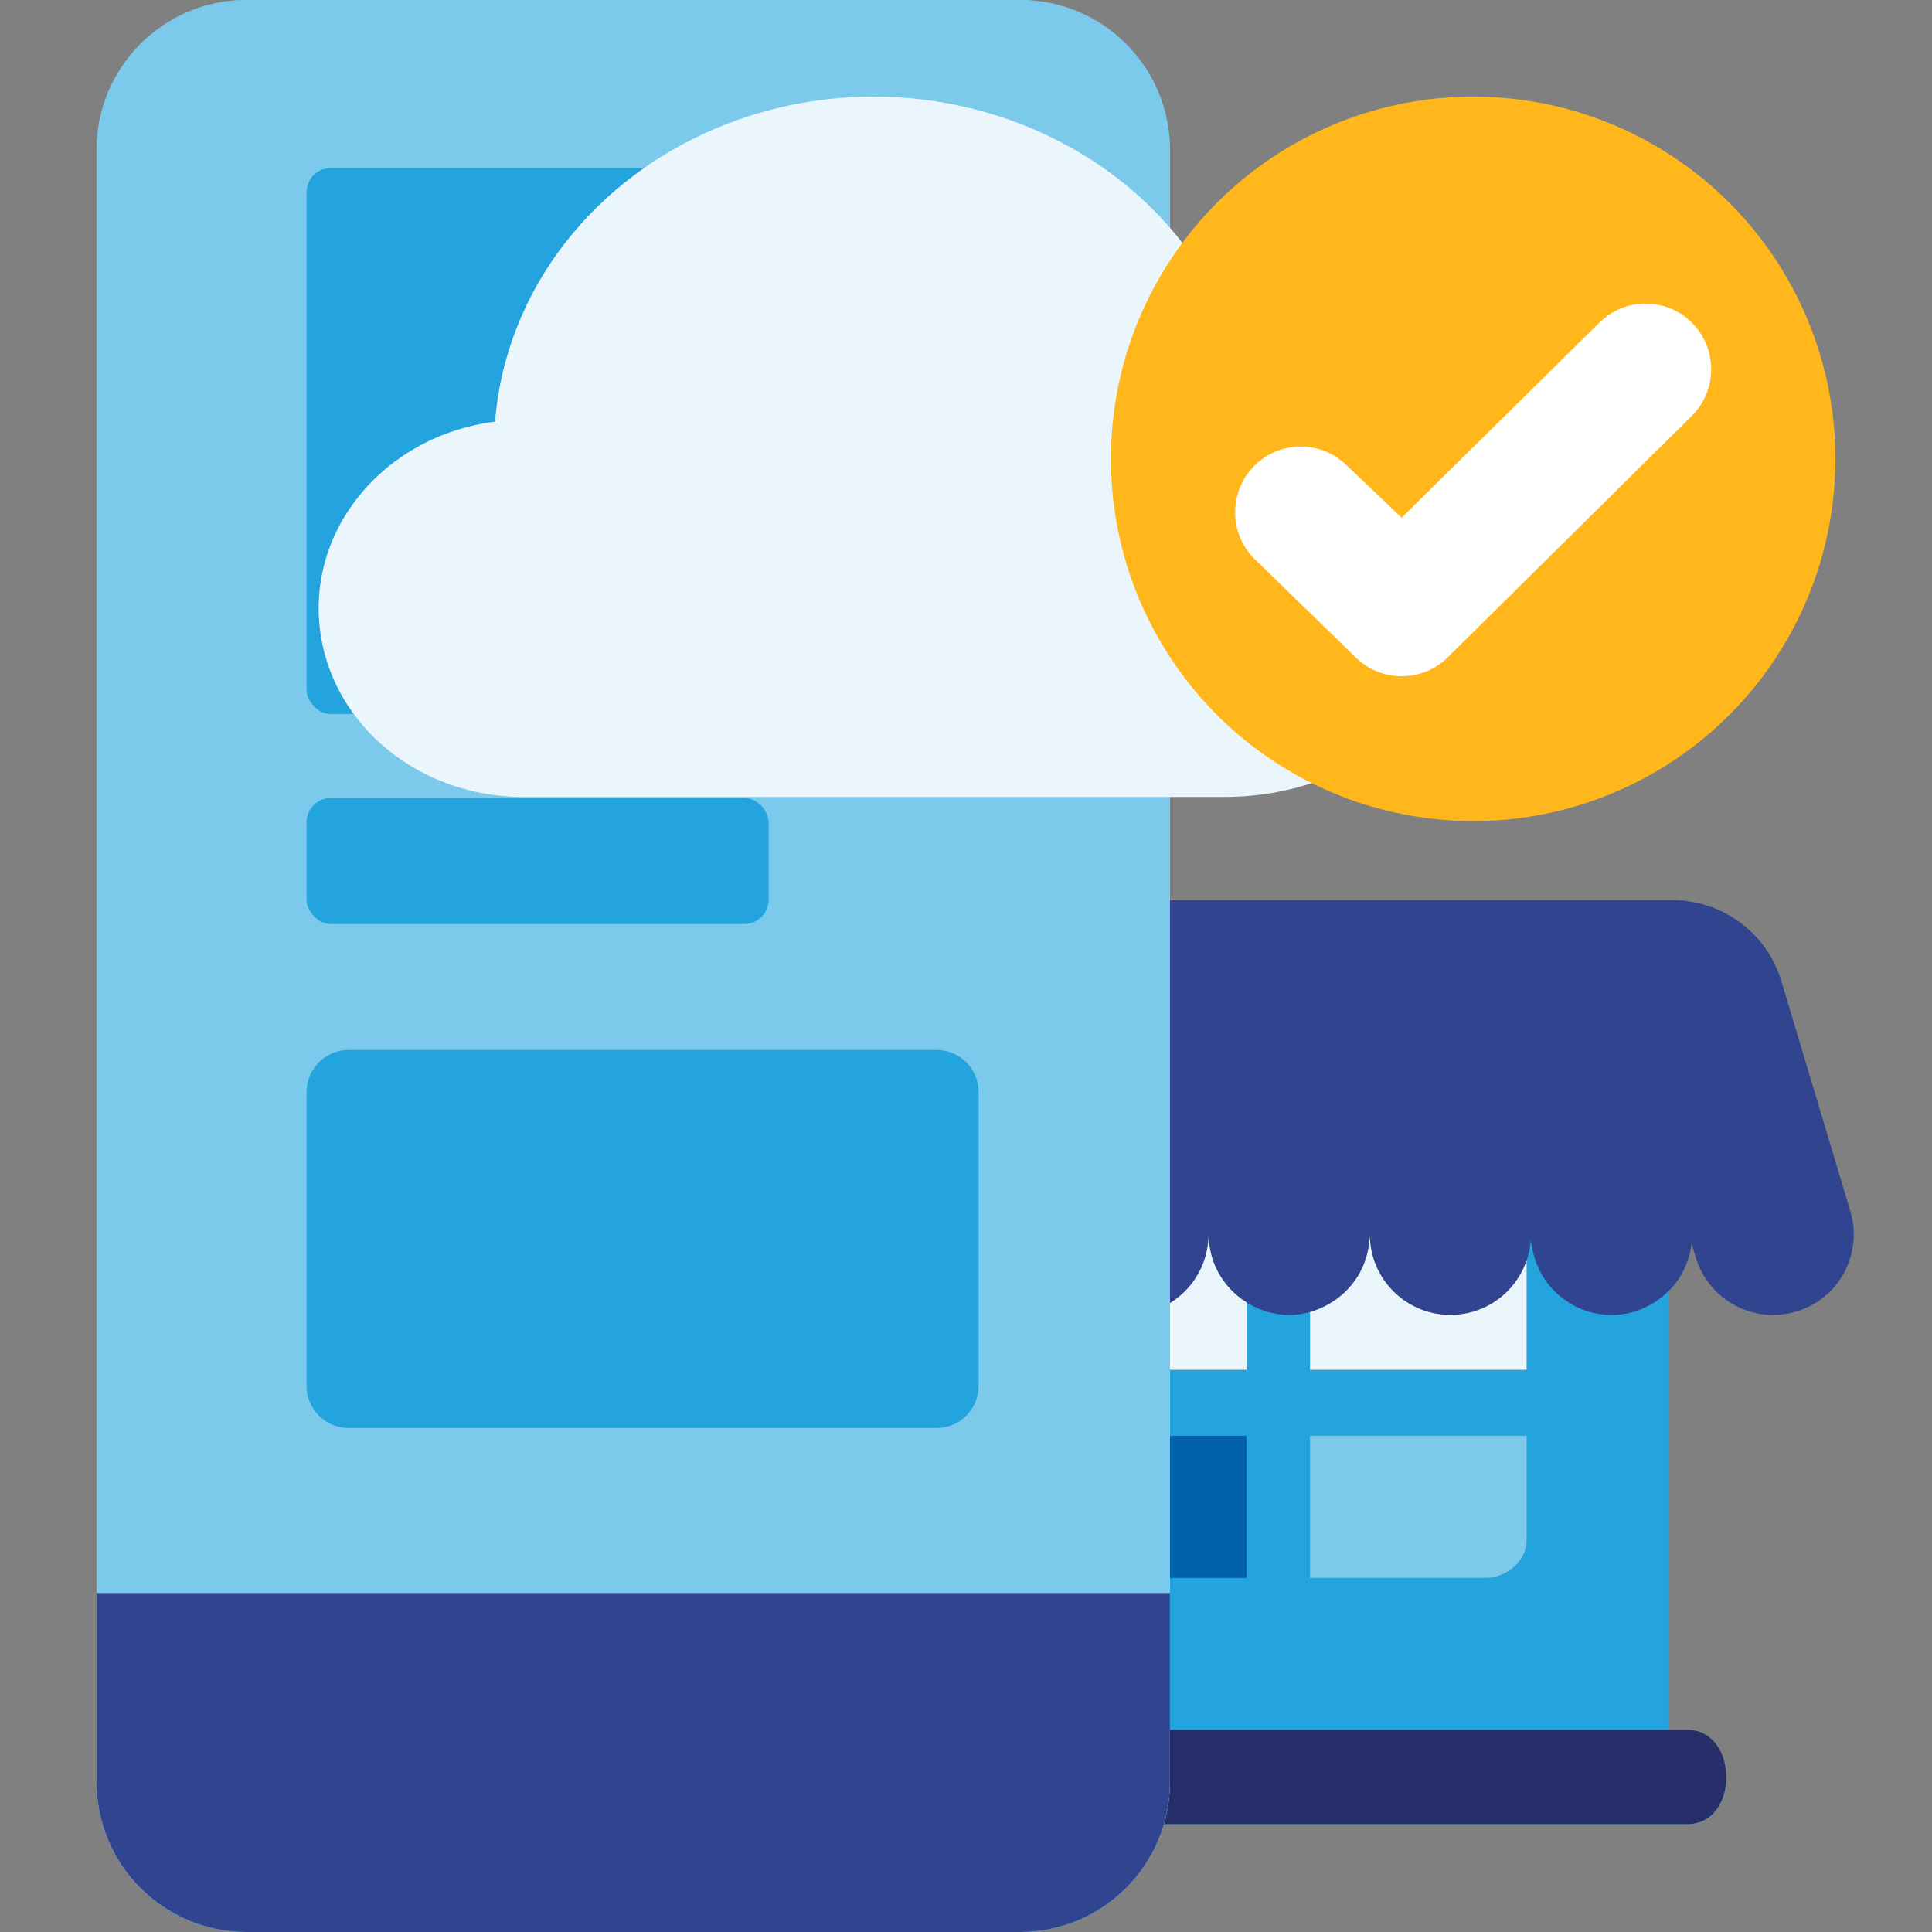 <svg width="80" height="80" viewBox="0 0 80 80" fill="none" xmlns="http://www.w3.org/2000/svg">
<rect x="0" y="0" width="80" height="80" fill="#808080" stroke="none"/>
<path d="M69.867 71.693H69.087V50.547C67.785 52.289 64.403 52.289 63.214 50.547V56.723H54.248V52.889C53.828 53.019 53.392 53.112 52.932 53.112C52.473 53.112 52.037 53.02 51.617 52.889V56.723H43.08V51.327C41.401 53.07 38.886 53.07 37.207 51.327V71.693H36.374C35.353 71.693 34.525 72.552 34.525 73.613C34.525 74.673 35.353 75.532 36.374 75.532H69.867C72.037 75.532 72.003 71.693 69.867 71.693ZM63.214 59.453V63.805C63.214 64.647 62.353 65.338 61.536 65.338H54.248V59.453L63.214 59.453ZM51.617 59.453V65.338L44.479 65.338C43.663 65.338 43.08 64.652 43.08 63.805V59.453L51.617 59.453Z" fill="#23A4DE"/>
<path d="M69.867 71.628H69.087C57.342 71.628 37.207 71.629 37.207 71.629H36.374C35.353 71.629 34.525 72.502 34.525 73.581C34.525 74.659 35.353 75.532 36.374 75.532H69.867C72.037 75.532 72.003 71.628 69.867 71.628Z" fill="#262F69"/>
<path d="M32.386 54.31C32.704 54.405 33.026 54.45 33.342 54.45C34.78 54.45 36.108 53.517 36.541 52.071L36.717 51.486C36.836 52.549 37.459 53.486 38.391 54.01C38.691 54.176 39.012 54.314 39.368 54.385C39.588 54.429 39.808 54.45 40.023 54.45C41.585 54.45 42.98 53.354 43.296 51.768L43.377 51.362C43.461 52.492 44.11 53.488 45.075 54.026C45.462 54.242 45.898 54.385 46.37 54.433C46.482 54.445 46.594 54.45 46.705 54.45C48.4 54.45 49.852 53.167 50.025 51.448L50.049 51.201C50.08 52.415 50.761 53.456 51.759 54.013C52.24 54.283 52.789 54.45 53.38 54.45C53.973 54.45 54.521 54.283 55.002 54.013C55.999 53.456 56.681 52.415 56.713 51.201L56.736 51.448C56.909 53.167 58.361 54.45 60.056 54.45C60.167 54.45 60.279 54.445 60.392 54.433C60.862 54.385 61.298 54.242 61.687 54.026C62.651 53.488 63.301 52.492 63.383 51.362L63.464 51.768C63.781 53.355 65.176 54.45 66.737 54.45C66.953 54.45 67.172 54.429 67.393 54.385C67.747 54.314 68.069 54.176 68.369 54.01C69.302 53.485 69.925 52.549 70.044 51.486L70.22 52.071C70.653 53.517 71.981 54.45 73.419 54.45C73.736 54.45 74.057 54.405 74.375 54.31C76.144 53.784 77.149 51.927 76.621 50.165L73.765 40.631C73.168 38.638 71.33 37.273 69.246 37.273H37.516C35.431 37.273 33.593 38.638 32.996 40.631L30.14 50.165C29.613 51.928 30.618 53.784 32.386 54.31Z" fill="#31448F"/>
<path d="M51.618 59.452V65.338L44.479 65.338C43.663 65.338 43.08 64.652 43.08 63.805V59.452L51.618 59.452Z" fill="#0061A8"/>
<path d="M43.08 52.456V56.722H51.617V53.93C50.697 53.356 50.078 52.356 50.049 51.201L50.025 51.448C49.852 53.167 48.4 54.45 46.705 54.45C46.594 54.45 46.482 54.445 46.37 54.433C45.898 54.385 45.462 54.242 45.075 54.026C44.11 53.488 43.461 52.492 43.377 51.362L43.296 51.768C43.248 52.009 43.175 52.24 43.08 52.456Z" fill="#EAF5FC"/>
<path d="M54.248 54.328C54.514 54.253 54.766 54.145 55.002 54.013C55.999 53.456 56.681 52.415 56.713 51.201L56.736 51.448C56.909 53.167 58.361 54.45 60.056 54.45C60.167 54.45 60.279 54.445 60.392 54.433C60.862 54.385 61.298 54.242 61.687 54.026C62.406 53.624 62.95 52.969 63.214 52.193V56.722H54.248V54.328Z" fill="#EAF5FC"/>
<path d="M63.214 63.805V59.452L54.248 59.452V65.338H61.536C62.353 65.338 63.214 64.646 63.214 63.805Z" fill="#7BC9EB"/>
<path d="M42.251 80H10.193C6.777 79.992 4.008 77.222 4 73.807V6.193C4.008 2.777 6.777 0.008 10.193 0H42.251C45.666 0.008 48.435 2.777 48.444 6.193V73.809C48.433 77.225 45.666 79.992 42.251 80Z" fill="#7BC9EB"/>
<path fill-rule="evenodd" clip-rule="evenodd" d="M10.202 76.174H42.241L42.244 76.174C43.55 76.169 44.611 75.111 44.617 73.802V6.198C44.612 4.891 43.552 3.831 42.245 3.826H10.199C8.892 3.831 7.831 4.892 7.826 6.199V73.801C7.831 75.109 8.892 76.169 10.2 76.174L10.202 76.174ZM10.193 80C6.777 79.992 4.008 77.222 4 73.807V6.193C4.008 2.777 6.777 0.008 10.193 0H42.251C45.666 0.008 48.435 2.777 48.444 6.193V73.809C48.433 77.225 45.666 79.992 42.251 80H10.193Z" fill="#7BC9EB"/>
<path d="M42.251 80H10.193C6.777 79.992 4.008 77.223 4 73.807V65.963C24.42 65.963 30.272 65.963 48.444 65.963V73.809C48.433 77.225 45.666 79.992 42.251 80Z" fill="#31448F"/>
<rect x="12.696" y="6.957" width="20.87" height="22.609" rx="1" fill="#23A4DE"/>
<path d="M12.696 45.217C12.696 44.257 13.474 43.478 14.435 43.478H38.783C39.743 43.478 40.522 44.257 40.522 45.217V57.391C40.522 58.352 39.743 59.13 38.783 59.13H14.435C13.474 59.13 12.696 58.352 12.696 57.391V45.217Z" fill="#23A4DE"/>
<rect x="12.696" y="33.044" width="19.13" height="5.217" rx="1" fill="#23A4DE"/>
<path d="M50.688 12.925C47.349 5.534 38.145 2.039 30.131 5.119C24.652 7.226 20.927 11.999 20.5 17.46C15.869 18.05 12.634 21.991 13.275 26.263C13.854 30.127 17.438 33.004 21.668 33H50.688C56.699 33 61.571 28.506 61.571 22.963C61.571 17.419 56.699 12.925 50.688 12.925Z" fill="#EAF5FC"/>
<circle cx="61" cy="19" r="15" fill="#FFB71B"/>
<path fill-rule="evenodd" clip-rule="evenodd" d="M70.063 17.212L59.962 27.204C59.449 27.718 58.767 28 58.041 28C57.315 28 56.633 27.718 56.12 27.204L51.939 23.134C51.425 22.62 51.143 21.938 51.143 21.212C51.143 20.485 51.425 19.803 51.939 19.289C52.452 18.776 53.134 18.493 53.86 18.493C54.586 18.493 55.269 18.776 55.782 19.29L58.041 21.437L66.219 13.368C66.733 12.854 67.415 12.572 68.141 12.572C68.867 12.572 69.549 12.854 70.062 13.368C71.122 14.428 71.122 16.152 70.063 17.212Z" fill="white"/>
</svg>
